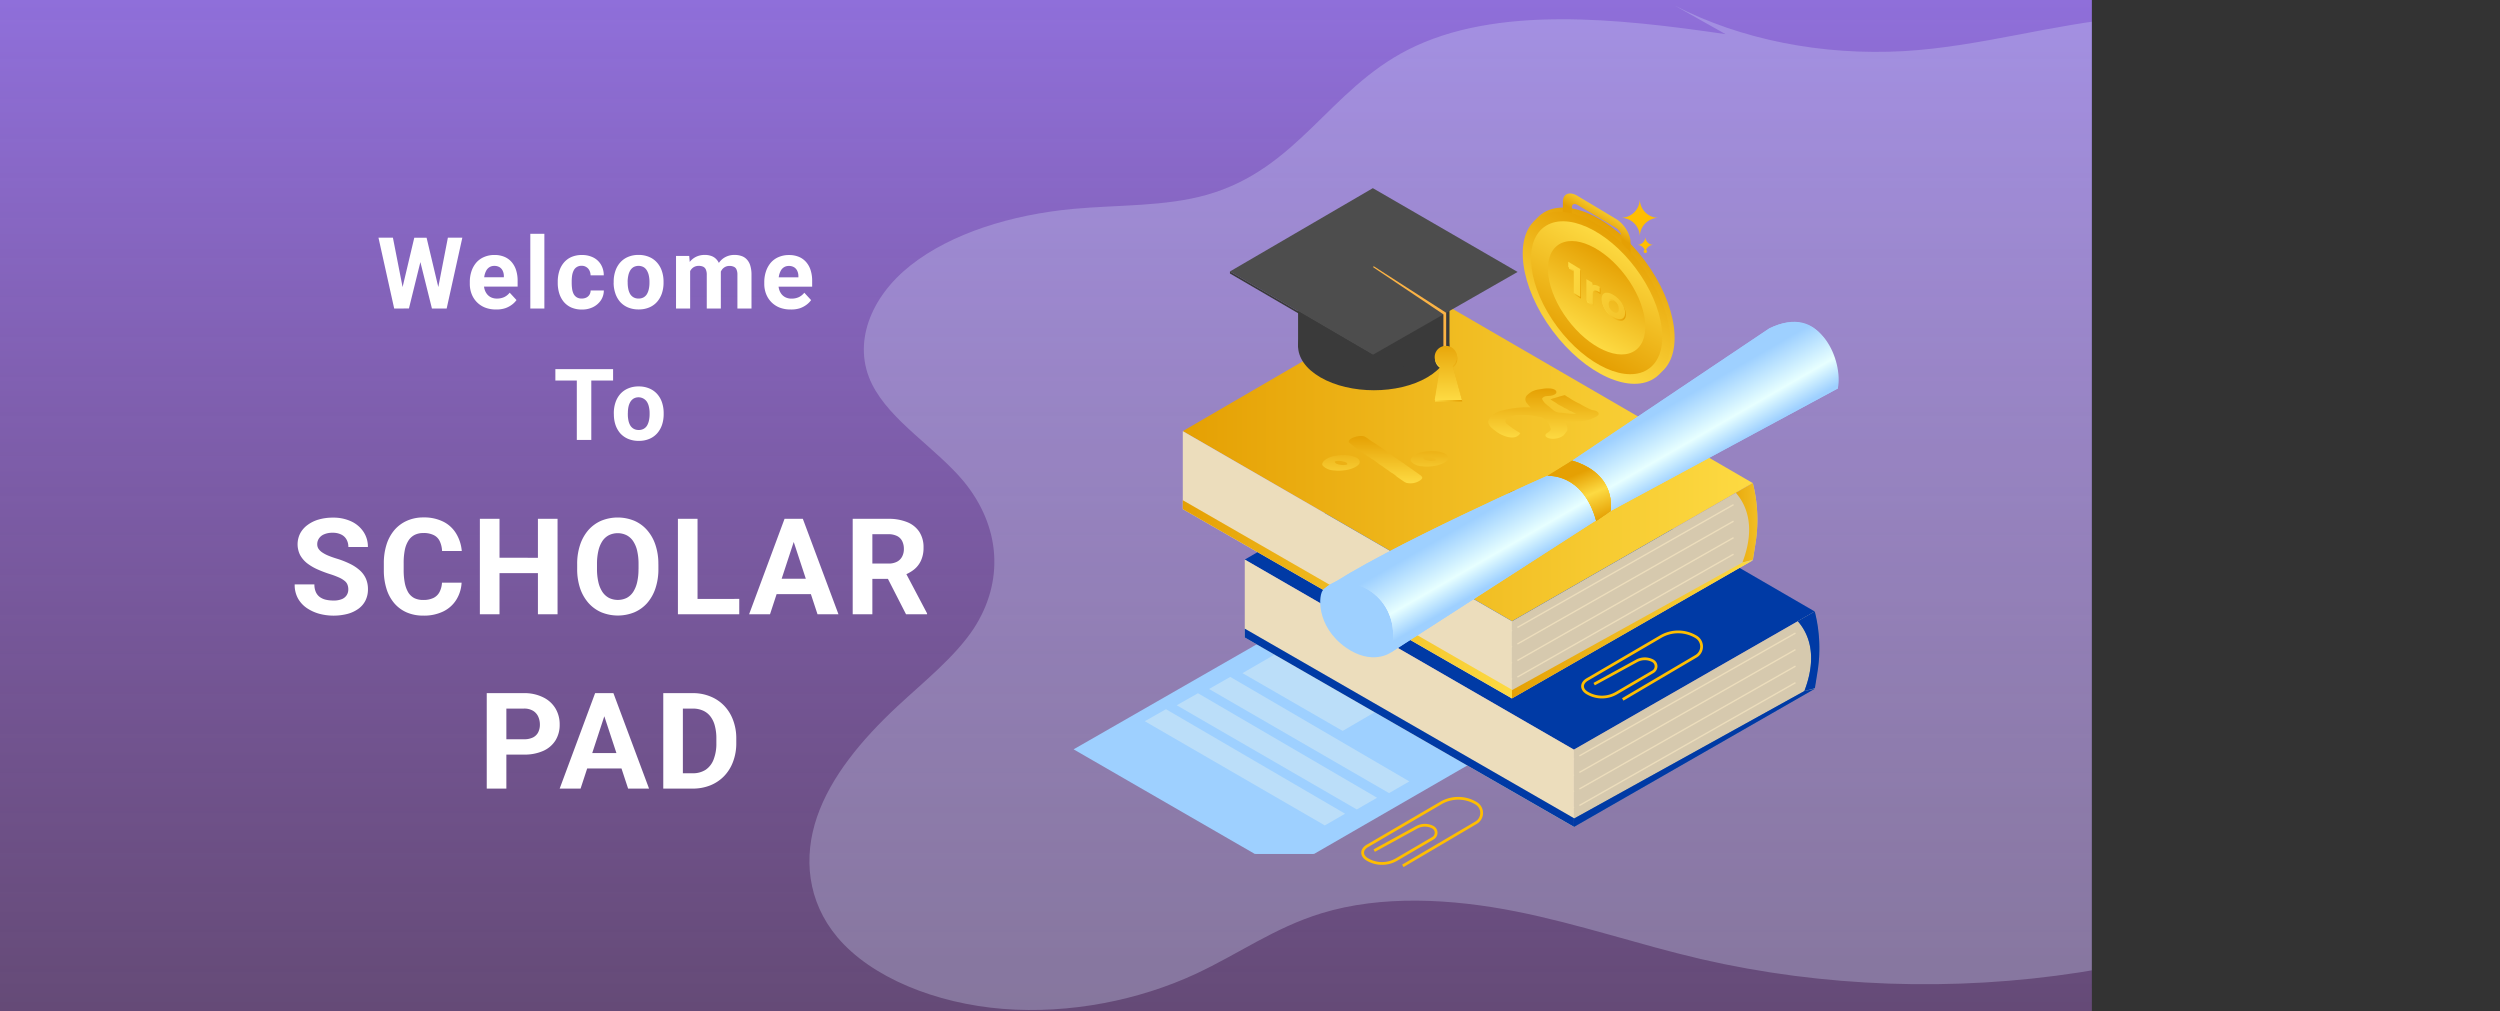 <svg id="Layer_1" data-name="Layer 1" xmlns="http://www.w3.org/2000/svg" xmlns:xlink="http://www.w3.org/1999/xlink" viewBox="0 0 1807 731"><rect x="0" y="0" width="1807" height="731" fill="#333333" stroke="none"/><defs><style>.cls-1,.cls-12,.cls-33,.cls-34{fill:none;}.cls-2{clip-path:url(#clip-path);}.cls-3{fill:url(#linear-gradient);}.cls-4{opacity:0.3;}.cls-5{fill:#d4def7;}.cls-6{fill:#9ed0ff;}.cls-7{fill:#bbdef9;}.cls-8{fill:#003aa5;}.cls-9{fill:#d6c9ae;}.cls-10{fill:#ecddbc;}.cls-11{opacity:0.6;}.cls-12{stroke:#ecddbc;}.cls-12,.cls-33,.cls-34{stroke-miterlimit:10;}.cls-13{fill:url(#linear-gradient-2);}.cls-14{fill:url(#linear-gradient-3);}.cls-15{fill:url(#linear-gradient-4);}.cls-16{fill:url(#linear-gradient-5);}.cls-17{fill:url(#linear-gradient-6);}.cls-18{fill:url(#linear-gradient-7);}.cls-19{fill:url(#linear-gradient-8);}.cls-20{fill:#ffbe00;}.cls-21,.cls-22{fill:url(#linear-gradient-9);}.cls-22{opacity:0.5;isolation:isolate;}.cls-23{fill:url(#linear-gradient-11);}.cls-24{fill:url(#linear-gradient-12);}.cls-25{fill:url(#linear-gradient-13);}.cls-26{fill:url(#linear-gradient-14);}.cls-27{fill:url(#linear-gradient-15);}.cls-28{fill:url(#linear-gradient-16);}.cls-29{fill:url(#linear-gradient-17);}.cls-30{fill:url(#linear-gradient-18);}.cls-31{fill:url(#linear-gradient-19);}.cls-32{fill:url(#linear-gradient-20);}.cls-33{stroke:#ffbe00;stroke-width:2px;}.cls-34{stroke:url(#linear-gradient-21);}.cls-35{fill:url(#linear-gradient-23);}.cls-36{fill:#3a3a3a;}.cls-37{fill:#4d4d4d;}.cls-38{fill:#fbb345;}.cls-39{fill:url(#linear-gradient-24);}.cls-40{fill:url(#linear-gradient-25);}.cls-41{fill:url(#linear-gradient-26);}.cls-42{fill:url(#linear-gradient-28);}.cls-43{fill:url(#linear-gradient-29);}.cls-44{fill:#fff;}</style><clipPath id="clip-path"><rect class="cls-1" width="1512" height="731"/></clipPath><linearGradient id="linear-gradient" x1="756" y1="732" x2="756" y2="1" gradientTransform="matrix(1, 0, 0, -1, 0, 732)" gradientUnits="userSpaceOnUse"><stop offset="0" stop-color="#8f6fda"/><stop offset="1" stop-color="#9762bb" stop-opacity="0.5"/></linearGradient><linearGradient id="linear-gradient-2" x1="854.92" y1="402.11" x2="1266.93" y2="402.11" gradientTransform="matrix(1, 0, 0, -1, 0, 732)" gradientUnits="userSpaceOnUse"><stop offset="0" stop-color="#e5a003"/><stop offset="1" stop-color="#fdda42"/></linearGradient><linearGradient id="linear-gradient-3" x1="854.92" y1="298.81" x2="1092.86" y2="298.81" xlink:href="#linear-gradient-2"/><linearGradient id="linear-gradient-4" x1="1246.26" y1="354.09" x2="1291.93" y2="354.09" xlink:href="#linear-gradient-2"/><linearGradient id="linear-gradient-5" x1="1092.86" y1="277.08" x2="1266.93" y2="277.08" xlink:href="#linear-gradient-2"/><linearGradient id="linear-gradient-6" x1="1112.96" y1="350.64" x2="1112.96" y2="378.08" gradientTransform="matrix(1, 0, 0, -1, 0, 732)" gradientUnits="userSpaceOnUse"><stop offset="0" stop-color="#fdda42"/><stop offset="1" stop-color="#e5a003"/></linearGradient><linearGradient id="linear-gradient-7" x1="1115.58" y1="414.59" x2="1115.58" y2="451.25" xlink:href="#linear-gradient-6"/><linearGradient id="linear-gradient-8" x1="1001.22" y1="382.66" x2="1001.22" y2="416.87" xlink:href="#linear-gradient-6"/><linearGradient id="linear-gradient-9" x1="1134" y1="480.99" x2="1180.96" y2="560.15" xlink:href="#linear-gradient-6"/><linearGradient id="linear-gradient-11" x1="1163.98" y1="583.04" x2="1155.69" y2="569.24" xlink:href="#linear-gradient-6"/><linearGradient id="linear-gradient-12" x1="1131.04" y1="478.01" x2="1178.01" y2="557.17" xlink:href="#linear-gradient-6"/><linearGradient id="linear-gradient-13" x1="1133.67" y1="482.44" x2="1175.39" y2="552.76" xlink:href="#linear-gradient-2"/><linearGradient id="linear-gradient-14" x1="1139.05" y1="491.52" x2="1169.99" y2="543.67" xlink:href="#linear-gradient-6"/><linearGradient id="linear-gradient-15" x1="1134.04" y1="528.9" x2="1142.72" y2="528.9" xlink:href="#linear-gradient-6"/><linearGradient id="linear-gradient-16" x1="1147.18" y1="519.92" x2="1156.8" y2="519.92" xlink:href="#linear-gradient-6"/><linearGradient id="linear-gradient-17" x1="1158.16" y1="509.65" x2="1175.16" y2="509.65" xlink:href="#linear-gradient-6"/><linearGradient id="linear-gradient-18" x1="1127.65" y1="535.31" x2="1259.7" y2="467.81" xlink:href="#linear-gradient-6"/><linearGradient id="linear-gradient-19" x1="1126.31" y1="532.69" x2="1258.35" y2="465.19" xlink:href="#linear-gradient-6"/><linearGradient id="linear-gradient-20" x1="1125.73" y1="531.51" x2="1257.76" y2="464.01" xlink:href="#linear-gradient-6"/><linearGradient id="linear-gradient-21" x1="1045.82" y1="487.74" x2="1046.82" y2="487.74" xlink:href="#linear-gradient-6"/><linearGradient id="linear-gradient-23" x1="1136.6" y1="398.15" x2="1160.42" y2="356.92" gradientTransform="matrix(1, 0, 0, -1, 0, 732)" gradientUnits="userSpaceOnUse"><stop offset="0" stop-color="#9ed0ff"/><stop offset="0.62" stop-color="#fff"/><stop offset="1" stop-color="#9ed0ff"/></linearGradient><linearGradient id="linear-gradient-24" x1="1136.89" y1="398.31" x2="1160.69" y2="357.07" gradientTransform="matrix(1, 0, 0, -1, 0, 732)" gradientUnits="userSpaceOnUse"><stop offset="0" stop-color="#9ed0ff"/><stop offset="0.62" stop-color="#e7ffff"/><stop offset="1" stop-color="#9ed0ff"/></linearGradient><linearGradient id="linear-gradient-25" x1="1147.54" y1="353.82" x2="1139.01" y2="389.21" xlink:href="#linear-gradient-2"/><linearGradient id="linear-gradient-26" x1="1152.38" y1="354.72" x2="1138" y2="388.58" gradientTransform="matrix(1, 0, 0, -1, 0, 732)" gradientUnits="userSpaceOnUse"><stop offset="0" stop-color="#e5a003"/><stop offset="0.53" stop-color="#fdda42"/><stop offset="1" stop-color="#e5a003"/></linearGradient><linearGradient id="linear-gradient-28" x1="1037.24" y1="461.3" x2="1056.93" y2="461.3" xlink:href="#linear-gradient-6"/><linearGradient id="linear-gradient-29" x1="1046.84" y1="443.27" x2="1046.84" y2="487.38" xlink:href="#linear-gradient-6"/></defs><g class="cls-2"><rect class="cls-3" width="1512" height="731"/><g class="cls-4"><path class="cls-5" d="M1706.47,35.16c-51.29-19.7-110.45-27.6-168.78-22.53-54.63,4.88-106.31,21-161.16,24.3C1317.15,40.35,1258,28.63,1210.46,4l36.82,20.69c-77.46-11.3-165.88-21.16-229.51,11.22-57.17,29-79.71,86.28-145.46,104.91C842.08,149.38,808,148,775.59,151c-44.39,4.15-87.87,17.55-117.28,40.7s-42.47,57-28,86c13.18,26.6,46.27,46.11,66.5,70.54,13.11,16.12,20.55,34.11,21.75,52.55s-3.88,36.81-14.83,53.66c-13.71,20.6-35.63,37.93-55.23,56.18-25.79,24.1-47.9,50.64-57.93,79.78s-7.12,61.06,14.66,87c24.44,29.11,71.25,48,119.83,51.82s98.54-6.43,139.11-25.27c30.76-14.27,57-33.45,91-43.85,43.6-13.38,94.43-10.47,140.32-1.37s88.88,24,134.15,34.51c88.08,20.33,182.63,23.65,273.28,9.61,80.62-12.59,163.89-44.84,186.38-99.31,18.27-44.17-8-91.17-40.9-131.07-29-35.18-64.82-71.63-59.83-111.92,5.47-44.17,58-77.75,107.38-106.42s102.61-61.38,110.23-105.4C1814.23,102.17,1766,58.21,1706.47,35.16Z"/></g><path class="cls-6" d="M949.59,442.07,776,541.62l130.88,75.56h43l142.51-82.27Z"/><path class="cls-6" d="M906.88,617.18l21.68-12.29,21.3,12.29Z"/><path class="cls-7" d="M957.58,596.61l14.66-8.46L842.76,512.61l-15.32,8.68Z"/><path class="cls-7" d="M980.68,585.07l14.66-8.46L865.88,501.07l-15.33,8.71Z"/><path class="cls-7" d="M1004,573.26l14.66-8.46L889.23,489.26,873.9,498Z"/><path class="cls-7" d="M970.46,528.31l30.76-17.94-71.73-42-31.43,18.17Z"/><path class="cls-8" d="M1073.2,303.64,899.72,404.46l237.94,137.39L1311.73,442Z"/><path class="cls-9" d="M1311.73,442a108,108,0,0,1,1.9,43.62l-1.9,12.18-174.07,99.82V541.78Z"/><path class="cls-10" d="M899.72,404.46v56.33l237.94,136.9V541.85Z"/><path class="cls-8" d="M899.72,454.38l237.94,137v6.26L899.72,460.79Z"/><path class="cls-8" d="M1311.73,442l-12.27,7c7.19,8.18,14.87,24,4.74,50.45l7.59-2,1.89-11.82A107.84,107.84,0,0,0,1311.73,442Z"/><path class="cls-8" d="M1311.73,497.85l-174.07,99.84v-6L1304.2,499.5Z"/><g class="cls-11"><path class="cls-8" d="M1311.73,497.85l-174.07,99.84v-6L1304.2,499.5Z"/></g><g class="cls-11"><path class="cls-8" d="M1311.73,442l-12.27,7c7.19,8.18,14.87,24,4.74,50.45l7.59-2,1.89-11.82A107.84,107.84,0,0,0,1311.73,442Z"/></g><path class="cls-12" d="M904.17,414.1l233.49,134.81"/><path class="cls-12" d="M904.17,425.76l233.49,134.81"/><path class="cls-12" d="M904.17,437.43l233.49,134.8"/><path class="cls-12" d="M904.17,449.11l233.49,134.81"/><path class="cls-12" d="M1141.57,546.36l156.2-88.77"/><path class="cls-12" d="M1141.57,558.31l156.2-88.78"/><path class="cls-12" d="M1141.57,570.26l156.2-88.78"/><path class="cls-12" d="M1141.57,582.21l156.2-88.78"/><path class="cls-13" d="M1028.4,210.78,854.92,311.62,1092.86,449l174.07-99.81Z"/><path class="cls-9" d="M1266.93,349.18a108.17,108.17,0,0,1,1.9,43.62l-1.9,12.15-174.07,99.82V449Z"/><path class="cls-10" d="M854.92,311.62V368l237.94,136.88V449Z"/><path class="cls-14" d="M854.92,361.54l237.94,137v6.26L854.92,368Z"/><path class="cls-15" d="M1266.93,349.18l-12.27,7c7.17,8.18,14.87,24,4.74,50.43l7.59-2,1.9-11.79A108.1,108.1,0,0,0,1266.93,349.18Z"/><path class="cls-16" d="M1266.93,405l-174.07,99.82v-6l166.54-92.2Z"/><path class="cls-12" d="M859.37,321.24l233.49,134.81"/><path class="cls-12" d="M859.37,332.92l233.49,134.81"/><path class="cls-12" d="M859.37,344.59,1092.86,479.4"/><path class="cls-12" d="M859.37,356.25l233.49,134.81"/><path class="cls-12" d="M1096.77,453.53,1253,364.75"/><path class="cls-12" d="M1096.77,465.48,1253,376.7"/><path class="cls-12" d="M1096.77,477.42,1253,388.64"/><path class="cls-12" d="M1096.77,489.37,1253,400.59"/><path class="cls-17" d="M1108.76,377.93a14.81,14.81,0,0,1-6.28,2.73c-3.41.74-6.68.36-8.38-1.1s-1.43-3.79,1.1-5.27a14.25,14.25,0,0,0,2.67-2.17c1.42-1,2.69-2,4.21-3.24a50.06,50.06,0,0,0-8.23-5.08,26.29,26.29,0,0,1-4.21-2.64c-1.9-1.78-.49-4.47,2.1-5.69a14.24,14.24,0,0,1,5.32-1.41,14,14,0,0,1,5.44.75c2,1,3.7,2.22,5.69,3.24,1.27.67,2.79,1.27,4.19,1.9a60.36,60.36,0,0,0,5.46-3.79,12.65,12.65,0,0,1,9-2.15c3.53.32,5.58,2,5,4a9.51,9.51,0,0,1-4,4.61,42.92,42.92,0,0,0-4.55,3.53c1.29.8,2.35,1.78,3.62,2.45a74.57,74.57,0,0,0,6.83,3.79,6.24,6.24,0,0,1,2.71,2.16c1.9,2,0,3.79-2.73,5.41a12.6,12.6,0,0,1-8.91.83c-1.9-.89-4-1.78-5.69-2.71-2-1-4-2.18-6.19-3.4a36.32,36.32,0,0,0-4.11,3.21Z"/><path class="cls-18" d="M1083.85,313.46a33.25,33.25,0,0,1-6.44-4.95,7.71,7.71,0,0,1-1.81-3.39,2.1,2.1,0,0,1,.27-1.23,9.23,9.23,0,0,1,3.39-4.19,17.53,17.53,0,0,1,6.7-3,68.63,68.63,0,0,1,8.38-1.67,75.25,75.25,0,0,1,9.49-.63,14.16,14.16,0,0,1,2.5.16c-1-1.05-1.71-1.9-2.58-3a4.21,4.21,0,0,1-.92-1.4,4.25,4.25,0,0,1-.28-1.65,4.12,4.12,0,0,1,1.41-3,17.15,17.15,0,0,1,3.39-2.54,16.2,16.2,0,0,1,4.29-1.39l3.79-.61a21,21,0,0,1,5-.17c2.87.21,4.59,1.33,4.55,2.7s-2.31,2.44-4.89,2.63c-.62,0-1.23.12-1.76.17a4.9,4.9,0,0,0-2.9.89c-.74.56-.93,1.07-.59,1.62a12.47,12.47,0,0,0,2,2.75c1.76,1.57,3.68,3.05,5.52,4.59.24.22.6.47.85.7a8.86,8.86,0,0,0,4.82,1.46,23,23,0,0,1,2.73.28,71,71,0,0,0,7.72.59,6.49,6.49,0,0,1,.77-.11c-1.89-.67-2.67-1.58-4.57-2.11a2.83,2.83,0,0,1-1-.53,9.41,9.41,0,0,0-3-1.55c-1.36-1.16-3.68-1.9-5.12-3-1-.82-2.39-1.55-3.66-2.39-.42-.21-.8-.55-1.25-.83,1.59-.74,3.58-1.05,5.21-1.62s3.34-1,5.18-1.46c1,.7,2.07,1.39,3.19,2a49.42,49.42,0,0,0,7,4,4.56,4.56,0,0,1,.86.42,67.39,67.39,0,0,0,7.49,3.91,7.36,7.36,0,0,0,2.39.68c3,.44,4.87,2.51,2.46,4.12a25.3,25.3,0,0,1-13.27,3.79c-1.06.11-2,.15-3.13.17a25.26,25.26,0,0,1-6.32-.41h-.42c-.36.32-.15.68,0,.94a8.91,8.91,0,0,1,1.64,4.95,2.39,2.39,0,0,1-.11,1,2.29,2.29,0,0,1-.56.87c-.65.9-1.35,1.77-2.08,2.6a10.13,10.13,0,0,1-5,2.24c-3.3.75-7.09,0-8-1.6-.34-.83,0-1.65,1.18-2.37a7.73,7.73,0,0,0,2.16-1.78,1.5,1.5,0,0,0,.31-.55,1.49,1.49,0,0,0,0-.63,13.1,13.1,0,0,0-1.74-4.11c-.17-.55-1-1-1.48-1.56a21.16,21.16,0,0,0-1.61-1.67,2.68,2.68,0,0,0-1.9-.95c-1.27-.26-2.52-.51-3.79-.72a11.85,11.85,0,0,1-1.45-.24,45.29,45.29,0,0,0-10.65-.72,17.66,17.66,0,0,0-8.86,2.18,2.22,2.22,0,0,0-.59.47,2.68,2.68,0,0,0-.54,1,2.63,2.63,0,0,0-.07,1.15,2.8,2.8,0,0,0,.41,1.07,2.72,2.72,0,0,0,.83.79c1.3,1,2.52,1.9,3.9,2.92,1,.74,2.18,1.41,3.3,2.15.69.43,1.46.89,2.26,1.36C1095.37,319.23,1085.77,314.66,1083.85,313.46Z"/><path class="cls-19" d="M1016.3,348.93l-1.41-.74c-1.59-1.12-3.28-2.24-4.91-3.41a1.41,1.41,0,0,1-.49-.38,17.49,17.49,0,0,0-3.79-2.77,17.07,17.07,0,0,1-1.77-1.25,12.13,12.13,0,0,0-1.89-1.29c-.78-.55-1.58-1.1-2.26-1.65a24.22,24.22,0,0,0-2.31-1.52c-1.33-1-2.56-2-4-3a3.16,3.16,0,0,0-1.23-.8,7.35,7.35,0,0,1-1.9-1.32c-.53-.48-1.44-.84-2.08-1.31-2.32-1.9-5.51-3.53-7.91-5.46l-3.13-2.54a14.43,14.43,0,0,1-1.9-1.48c-.72-.61-.49-1.41.3-2.26,2.41-2.16,8.67-3.45,11.12-2a29.84,29.84,0,0,1,3.55,2.45l1,.7c1.33.81,2.68,1.63,3.93,2.5,1.55,1.05,3.11,2.07,4.59,3.17a2.86,2.86,0,0,1,.93.64,21.33,21.33,0,0,0,3.6,2.66c1.63,1,3,2.07,4.44,3.09,1.9,1.4,4.08,2.79,6.11,4.14a13,13,0,0,0,1.19.92c1.73,1.2,3.34,2.38,5.08,3.57l5.69,4a14.67,14.67,0,0,1,1,1.1c.38.78,0,1.35-1,2.26a12.42,12.42,0,0,1-10.49,2Zm5.21-14a7.35,7.35,0,0,1-1.68-1.52c-.5-1,0-2.16,1.11-3.31a15.58,15.58,0,0,1,7.82-3.48,30.55,30.55,0,0,1,8.1-.49,20.16,20.16,0,0,1,5.5.91c2.61.87,4.38,2.15,4.36,3.95,0,1.42-1.44,2.88-4.38,4.17a20.77,20.77,0,0,1-6.73,1.78,26.28,26.28,0,0,1-7.25.12,12.64,12.64,0,0,1-6.85-2.05Zm10.4-2.07a11.9,11.9,0,0,0,5.69,0c.62-1.4-1.44-1.89-3.09-2.27a11,11,0,0,0-5.81,0c0,1.06,1.18,1.93,3.21,2.27Zm-74.31,5a6.94,6.94,0,0,1-1.69-1.51c-.49-1,0-2.17,1.12-3.32a15.49,15.49,0,0,1,7.81-3.47,31,31,0,0,1,8.1-.5,20.49,20.49,0,0,1,5.5.91c2.6.9,4.38,2.15,4.36,4,0,1.4-1.44,2.86-4.38,4.17a21,21,0,0,1-6.73,1.78,27.43,27.43,0,0,1-7.24.12,12.55,12.55,0,0,1-6.85-2.15ZM968,335.79a11.9,11.9,0,0,0,5.69,0c.63-1.43-1.44-1.9-3.09-2.28a10.78,10.78,0,0,0-5.8,0c0,1.08,1.17,1.94,3.2,2.28Z"/><path class="cls-20" d="M1185.25,143.76a13.67,13.67,0,0,1-13.68,13.67,13.69,13.69,0,0,1,13.68,13.67,13.62,13.62,0,0,1,8.45-12.64,13.82,13.82,0,0,1,5.24-1,13.45,13.45,0,0,1-5.24-1,13.61,13.61,0,0,1-8.45-12.64Z"/><path class="cls-20" d="M1189.25,171.14a5.87,5.87,0,0,1-5.88,5.88,6,6,0,0,1,2.25.45,6.13,6.13,0,0,1,1.91,1.27,6,6,0,0,1,1.27,1.91,1.17,1.17,0,1,0,.9,0,5.73,5.73,0,0,1,1.28-1.91,5.82,5.82,0,0,1,4.17-1.72,5.83,5.83,0,0,1-2.26-.44,6,6,0,0,1-1.91-1.27,5.88,5.88,0,0,1-1.73-4.17Z"/><path class="cls-21" d="M1199.82,269.72c17.63-13.14,12.74-49.52-10.92-81.26s-57.12-46.81-74.75-33.67-12.74,49.52,10.92,81.26S1182.19,282.86,1199.82,269.72Z"/><path class="cls-22" d="M1199.82,269.72c17.63-13.14,12.74-49.52-10.92-81.26s-57.12-46.81-74.75-33.67-12.74,49.52,10.92,81.26S1182.19,282.86,1199.82,269.72Z"/><path class="cls-23" d="M1178.57,187.3l-6.52-3.89V171.22a8.6,8.6,0,0,0-4-6.45l-27.86-16.65c-2.22-1.33-4-.59-4,1.63v9.48l-6.53-3.9v-9.49c0-5.82,4.74-7.74,10.57-4.26L1168,158.23c5.83,3.47,10.57,11,10.57,16.88Z"/><path class="cls-24" d="M1196.88,272.67c17.63-13.13,12.74-49.52-10.92-81.25s-57.12-46.82-74.75-33.68-12.74,49.52,10.92,81.26S1179.25,285.81,1196.88,272.67Z"/><path class="cls-25" d="M1192.1,266.26c15.66-11.68,11.32-44-9.69-72.19s-50.75-41.58-66.41-29.91-11.33,44,9.69,72.19S1176.43,277.93,1192.1,266.26Z"/><path class="cls-26" d="M1182.27,253.07c11.61-8.65,8.39-32.62-7.19-53.54s-37.64-30.84-49.26-22.18-8.39,32.62,7.2,53.53S1170.65,261.73,1182.27,253.07Z"/><path class="cls-27" d="M1142.72,195.67v20.14l-4.64-2.79V196.6l-4-2.41v-3.8Z"/><path class="cls-28" d="M1156.8,208.49v4.13l-1-.64c-2.48-1.48-4.11-1.1-4.11,1.89v7.31l-4.5-2.68V203l4.34,2.56v2C1152.57,206.74,1154.41,207.07,1156.8,208.49Z"/><path class="cls-29" d="M1158.16,217.27c0-4.65,3.61-5.82,8.52-2.88s8.48,8.36,8.48,13-3.55,5.84-8.48,2.9S1158.16,221.93,1158.16,217.27Zm12.46,7.43a8.11,8.11,0,0,0-3.94-6.63c-2.24-1.33-4-.76-4,1.89a8.16,8.16,0,0,0,4,6.68C1168.92,228,1170.62,227.38,1170.62,224.7Z"/><path class="cls-30" d="M1142.19,194.45V214.6l-4.66-2.83V195.42l-4-2.41v-3.79Z"/><path class="cls-31" d="M1156.25,207.27v4.16l-1-.67c-2.48-1.48-4.11-1.1-4.11,1.9v7.26l-4.5-2.67V201.77l4.29,2.56v2C1152,205.53,1153.86,205.85,1156.25,207.27Z"/><path class="cls-32" d="M1157.61,216.07c0-4.66,3.61-5.82,8.52-2.9s8.5,8.38,8.5,13-3.57,5.84-8.5,2.92S1157.61,220.72,1157.61,216.07Zm12.46,7.42a8,8,0,0,0-3.94-6.62c-2.24-1.35-4-.76-4,1.9a8,8,0,0,0,1.14,3.82,8.07,8.07,0,0,0,2.82,2.81c2.26,1.37,3.94.76,3.94-1.91Z"/><path class="cls-33" d="M993.29,614.83,1024,598a12.29,12.29,0,0,1,11.62-.1h0a4.54,4.54,0,0,1,2.42,3.93,4.54,4.54,0,0,1-2.25,4l-26.3,15.4a20.88,20.88,0,0,1-21.13,0h0c-4.59-2.71-4.57-7.15,0-9.82l53.11-31a24.93,24.93,0,0,1,25.49.21h0a8.15,8.15,0,0,1,0,14l-53,31.22"/><path class="cls-33" d="M1152.25,494.49l30.72-16.8a12.23,12.23,0,0,1,11.61-.09h0a4.56,4.56,0,0,1,2.42,3.92,4.7,4.7,0,0,1-.58,2.32,4.62,4.62,0,0,1-1.67,1.7l-26.31,15.4a20.82,20.82,0,0,1-21.13,0h0c-4.59-2.71-4.57-7.15,0-9.82l53.11-31a25,25,0,0,1,25.49.22h0a8.13,8.13,0,0,1,4,7,8.13,8.13,0,0,1-4,7l-53,31.22"/><path class="cls-34" d="M1046.32,211.41v65.7"/><path class="cls-34" d="M1046.32,211.41v65.7"/><path class="cls-6" d="M1013.51,455.69,1005,471.81s-13.28,9.48-32.25-3.79c-21.94-15.59-19.83-38.79-16.25-41.73S988.85,405,1013.51,455.69Z"/><path class="cls-6" d="M956.46,426.29s-6.31,21,27.82,27.35l22.44-16.12S979.22,405,956.46,426.29Z"/><path class="cls-6" d="M956.46,426.29A39.17,39.17,0,0,0,987,453.64l19.76-16.12S979.22,405,956.46,426.29Z"/><path class="cls-35" d="M956.46,426.29c22.76-15.65,59.42,8.69,48.52,45.52l159.08-102.42,164.36-88.64v-.23c0-22.17-11.85-61.53-49.5-43.19L1123.4,341.65S999.8,396.1,956.46,426.29Z"/><path class="cls-36" d="M1031.4,227.69c-21.4-12.45-56-12.45-77.27,0s-21.16,32.62.25,45.05,56,12.45,77.27,0S1052.81,240.12,1031.4,227.69Z"/><path class="cls-36" d="M1047.68,250.94a98,98,0,0,1-109.43,0V185h109.43Z"/><path class="cls-37" d="M992.29,256.43l104.64-59.87L992.29,136,889,196.21Z"/><path class="cls-36" d="M992.29,256.43v1.46L889,197.68v-1.47Z"/><path class="cls-38" d="M992.29,193l51,34.19V251.6h2V226.08L993,192.47Z"/><path class="cls-39" d="M956.46,426.29c22.76-15.65,59.42,8.69,48.52,45.52l159.08-102.42,164.36-88.64v-.23c3.91-18.59-11.85-61.53-49.5-43.19L1123.4,341.65S999.8,396.1,956.46,426.29Z"/><path class="cls-40" d="M1118.43,344s25.72-2.53,35.31,32.51l10.32-7.06s5.52-26.55-27.71-36.55Z"/><path class="cls-41" d="M1118.43,344s25.72-2.53,35.31,32.51l10.32-7.06s5.52-26.55-27.71-36.55Z"/><path class="cls-41" d="M1118.43,344s25.72-2.53,35.31,32.51l10.32-7.06s5.52-26.55-27.71-36.55Z"/><path class="cls-42" d="M1056.93,290.25l-6.68-24.66a8.08,8.08,0,1,0-9.06.55l-4,24.15Z"/><path class="cls-43" d="M1056.69,289.13,1050,264.48a8.09,8.09,0,0,0,2.62-9.24,8,8,0,0,0-3.16-3.94,8.07,8.07,0,0,0-12.25,4.88A8.06,8.06,0,0,0,1041,265L1037,289.17Z"/><path class="cls-44" d="M289.24,214.88l10.2-43.07h5.69l1.3,7.17-10.86,44h-6.12ZM284,171.81l8.44,43.07-.7,8.12h-6.82l-11.36-51.19Zm31.4,42.89,8.33-42.89h10.44L322.85,223H316Zm-7.07-42.89,10.27,43.24-.28,7.95H312.2L301.26,179l1.41-7.14Zm50.2,51.89a21.45,21.45,0,0,1-7.95-1.4,17.08,17.08,0,0,1-9.7-9.85,19.92,19.92,0,0,1-1.3-7.17v-1.4a24.28,24.28,0,0,1,1.23-7.92,18.51,18.51,0,0,1,3.52-6.22,15.39,15.39,0,0,1,5.62-4,18.47,18.47,0,0,1,7.45-1.44,18.17,18.17,0,0,1,7.18,1.33,14.14,14.14,0,0,1,5.24,3.8,16.56,16.56,0,0,1,3.23,5.91,24.72,24.72,0,0,1,1.09,7.59v4.22H343.9v-6.75h20.29v-.77a8.91,8.91,0,0,0-.77-3.77,6.11,6.11,0,0,0-2.25-2.67,7,7,0,0,0-3.87-1,6.42,6.42,0,0,0-3.44.88,6.65,6.65,0,0,0-2.36,2.46,13.33,13.33,0,0,0-1.34,3.72,23.92,23.92,0,0,0-.42,4.65v1.4a13.58,13.58,0,0,0,.63,4.22,10.34,10.34,0,0,0,1.87,3.34,8.5,8.5,0,0,0,2.95,2.18,9.7,9.7,0,0,0,4,.77,12.38,12.38,0,0,0,5.1-1,11,11,0,0,0,4.11-3.27l4.93,5.34a15.21,15.21,0,0,1-3.27,3.31,17.61,17.61,0,0,1-4.92,2.6A20.28,20.28,0,0,1,358.53,223.7ZM393.47,169v54H383.31V169Zm27,46.79a7.42,7.42,0,0,0,3.31-.7,5.56,5.56,0,0,0,2.25-2,5.94,5.94,0,0,0,.88-3.13h9.53a12.73,12.73,0,0,1-2.15,7.14,14.75,14.75,0,0,1-5.66,4.89,17.67,17.67,0,0,1-7.94,1.75,18.88,18.88,0,0,1-7.74-1.47,15.28,15.28,0,0,1-5.45-4.08,18,18,0,0,1-3.27-6.12,25.46,25.46,0,0,1-1.09-7.52v-1a25.33,25.33,0,0,1,1.09-7.53,17.52,17.52,0,0,1,3.27-6.11,15,15,0,0,1,5.45-4.12,18.58,18.58,0,0,1,7.67-1.47,17.77,17.77,0,0,1,8.19,1.79,13.42,13.42,0,0,1,5.55,5.13A14.94,14.94,0,0,1,436.4,199h-9.53a7.82,7.82,0,0,0-.81-3.44,5.83,5.83,0,0,0-2.18-2.46,6,6,0,0,0-3.48-1,6.29,6.29,0,0,0-3.62,1,6,6,0,0,0-2.18,2.53,12.39,12.39,0,0,0-1.09,3.62,29.9,29.9,0,0,0-.28,4.22v1a30.75,30.75,0,0,0,.28,4.25,12.08,12.08,0,0,0,1.05,3.62,6.34,6.34,0,0,0,2.22,2.5A6.58,6.58,0,0,0,420.43,215.79Zm23.1-11.42v-.74a23.68,23.68,0,0,1,1.2-7.7,17.52,17.52,0,0,1,3.48-6.15,15.58,15.58,0,0,1,5.62-4.05,18.86,18.86,0,0,1,7.66-1.47,19.09,19.09,0,0,1,7.7,1.47,15.56,15.56,0,0,1,5.66,4.05,17.45,17.45,0,0,1,3.52,6.15,23.68,23.68,0,0,1,1.2,7.7v.74a24,24,0,0,1-1.2,7.7,18,18,0,0,1-3.52,6.15,15.55,15.55,0,0,1-5.62,4,19.2,19.2,0,0,1-7.66,1.44,19.44,19.44,0,0,1-7.7-1.44,15.88,15.88,0,0,1-5.66-4,18.07,18.07,0,0,1-3.48-6.15A24,24,0,0,1,443.53,204.37Zm10.12-.74v.74a22.43,22.43,0,0,0,.43,4.46,12.11,12.11,0,0,0,1.33,3.66,7,7,0,0,0,2.46,2.42,7.21,7.21,0,0,0,3.7.88,7.06,7.06,0,0,0,3.62-.88,6.68,6.68,0,0,0,2.42-2.42,12.12,12.12,0,0,0,1.34-3.66,21,21,0,0,0,.45-4.46v-.74a20.19,20.19,0,0,0-.45-4.36,11.64,11.64,0,0,0-1.37-3.66,6.87,6.87,0,0,0-2.43-2.53,7.8,7.8,0,0,0-7.31,0,7.29,7.29,0,0,0-2.43,2.53,12.11,12.11,0,0,0-1.33,3.66A21.56,21.56,0,0,0,453.65,203.63Zm45.14-10.79V223H488.63V185h9.53Zm-1.4,9.81h-2.82a26.85,26.85,0,0,1,.95-7.32,17.92,17.92,0,0,1,2.85-5.83,13,13,0,0,1,4.68-3.87,14.25,14.25,0,0,1,6.43-1.37,13.48,13.48,0,0,1,4.64.77,8.87,8.87,0,0,1,3.62,2.36,10.42,10.42,0,0,1,2.39,4.15,19.05,19.05,0,0,1,.85,6.08V223H510.85V198.74a9.19,9.19,0,0,0-.7-4,4,4,0,0,0-2-2,7.38,7.38,0,0,0-3.05-.57,7,7,0,0,0-3.45.81,6.85,6.85,0,0,0-2.39,2.25,10.25,10.25,0,0,0-1.41,3.31A17.59,17.59,0,0,0,497.39,202.65ZM520,201.48l-3.62.46a25.07,25.07,0,0,1,.91-6.92,17.44,17.44,0,0,1,2.78-5.63,12.8,12.8,0,0,1,4.6-3.76,13.91,13.91,0,0,1,6.33-1.37,14.63,14.63,0,0,1,5,.81,9,9,0,0,1,3.83,2.49,11,11,0,0,1,2.47,4.43,22.44,22.44,0,0,1,.88,6.72V223H533V198.71a9,9,0,0,0-.7-4,3.64,3.64,0,0,0-2-1.93,7.3,7.3,0,0,0-3-.57,6.66,6.66,0,0,0-3.2.74,6.56,6.56,0,0,0-2.29,2,9.32,9.32,0,0,0-1.37,3A13.75,13.75,0,0,0,520,201.48Zm51.39,22.22a21.36,21.36,0,0,1-7.94-1.4,17.36,17.36,0,0,1-6-4,17.55,17.55,0,0,1-3.73-5.87,19.92,19.92,0,0,1-1.3-7.17v-1.4A24.28,24.28,0,0,1,553.7,196a18.68,18.68,0,0,1,3.52-6.22,15.47,15.47,0,0,1,5.62-4,18.52,18.52,0,0,1,7.46-1.44,18.16,18.16,0,0,1,7.17,1.33,14.14,14.14,0,0,1,5.24,3.8,16.26,16.26,0,0,1,3.23,5.91,24.72,24.72,0,0,1,1.09,7.59v4.22H556.8v-6.75h20.28v-.77a8.76,8.76,0,0,0-.77-3.77,6,6,0,0,0-2.25-2.67,7,7,0,0,0-3.87-1,6.45,6.45,0,0,0-3.44.88,6.73,6.73,0,0,0-2.36,2.46,13.33,13.33,0,0,0-1.34,3.72,23.92,23.92,0,0,0-.42,4.65v1.4a13.29,13.29,0,0,0,.64,4.22,10.13,10.13,0,0,0,1.86,3.34,8.5,8.5,0,0,0,3,2.18,9.73,9.73,0,0,0,4,.77,12.38,12.38,0,0,0,5.1-1,11.09,11.09,0,0,0,4.12-3.27l4.92,5.34a15.21,15.21,0,0,1-3.27,3.31,17.61,17.61,0,0,1-4.92,2.6A20.23,20.23,0,0,1,571.42,223.7Zm-144,43.11V318H416.92V266.81Zm15.75,0v8.26H401.42v-8.26Zm.53,32.56v-.74a23.69,23.69,0,0,1,1.19-7.7,17.84,17.84,0,0,1,3.48-6.15,15.61,15.61,0,0,1,5.63-4,18.83,18.83,0,0,1,7.66-1.47,19.12,19.12,0,0,1,7.7,1.47,15.56,15.56,0,0,1,5.66,4,17.45,17.45,0,0,1,3.52,6.15,24,24,0,0,1,1.19,7.7v.74a24.22,24.22,0,0,1-1.19,7.7,18,18,0,0,1-3.52,6.15,15.59,15.59,0,0,1-5.63,4,19.17,19.17,0,0,1-7.66,1.44,19.47,19.47,0,0,1-7.7-1.44,16.05,16.05,0,0,1-5.66-4,18.41,18.41,0,0,1-3.48-6.15A24,24,0,0,1,443.71,299.37Zm10.12-.74v.74a22.45,22.45,0,0,0,.42,4.46,12.12,12.12,0,0,0,1.34,3.66,6.87,6.87,0,0,0,2.46,2.42,7.2,7.2,0,0,0,3.69.88,7,7,0,0,0,3.62-.88,6.63,6.63,0,0,0,2.43-2.42,12.11,12.11,0,0,0,1.33-3.66,20.36,20.36,0,0,0,.46-4.46v-.74a19.57,19.57,0,0,0-.46-4.36,11.4,11.4,0,0,0-1.37-3.66,7.31,7.31,0,0,0-9.74-2.53,7.26,7.26,0,0,0-2.42,2.53,12.12,12.12,0,0,0-1.34,3.66A21.58,21.58,0,0,0,453.83,298.63ZM251.75,426a9.08,9.08,0,0,0-.57-3.31,6.28,6.28,0,0,0-2-2.75,17.67,17.67,0,0,0-4.12-2.51,59.64,59.64,0,0,0-6.87-2.56,85.65,85.65,0,0,1-8.9-3.41,36.65,36.65,0,0,1-7.39-4.4,19.84,19.84,0,0,1-5-5.92,17.47,17.47,0,0,1,.09-15.63,18,18,0,0,1,5.31-6.06,25.09,25.09,0,0,1,8.05-3.94,36.63,36.63,0,0,1,10.28-1.37,30.3,30.3,0,0,1,13.31,2.75,21.39,21.39,0,0,1,8.81,7.53,19.39,19.39,0,0,1,3.17,10.94H251.79a10.63,10.63,0,0,0-1.27-5.3,8.64,8.64,0,0,0-3.79-3.65,13.58,13.58,0,0,0-6.35-1.33,14.7,14.7,0,0,0-6.16,1.14,8.24,8.24,0,0,0-3.69,3,7.37,7.37,0,0,0-1.23,4.17,6,6,0,0,0,.85,3.17,9.54,9.54,0,0,0,2.65,2.66,24.13,24.13,0,0,0,4.31,2.32q2.56,1.08,5.92,2.13a63.23,63.23,0,0,1,9.9,3.84,30.75,30.75,0,0,1,7.2,4.78,17.78,17.78,0,0,1,4.36,6,18.92,18.92,0,0,1,1.47,7.63,17.94,17.94,0,0,1-1.76,8.05,16.42,16.42,0,0,1-5.06,6,23.85,23.85,0,0,1-7.91,3.74,40.39,40.39,0,0,1-20.37-.05,30.8,30.8,0,0,1-9.05-4.12,20.81,20.81,0,0,1-6.44-7A20.12,20.12,0,0,1,213,422.4h14.25a13.23,13.23,0,0,0,1,5.45,9.12,9.12,0,0,0,2.79,3.6,12.12,12.12,0,0,0,4.36,2,23.94,23.94,0,0,0,5.59.61,15.06,15.06,0,0,0,6.06-1,7.42,7.42,0,0,0,3.55-2.89A7.55,7.55,0,0,0,251.75,426Zm67.72-4.83h14.17a25.72,25.72,0,0,1-3.84,12.36,22.9,22.9,0,0,1-9.43,8.44,31.9,31.9,0,0,1-14.49,3A29.63,29.63,0,0,1,294,442.67a25.23,25.23,0,0,1-9-6.63,29.41,29.41,0,0,1-5.63-10.42,44.87,44.87,0,0,1-1.94-13.69v-4.78a44.32,44.32,0,0,1,2-13.69A30.32,30.32,0,0,1,285.18,383a25.73,25.73,0,0,1,9.05-6.64A28.89,28.89,0,0,1,306,374a30.92,30.92,0,0,1,14.54,3.13,22.81,22.81,0,0,1,9.23,8.62,29.14,29.14,0,0,1,4,12.5H319.52a18.24,18.24,0,0,0-1.66-7.05,9.36,9.36,0,0,0-4.31-4.41,16.13,16.13,0,0,0-7.57-1.51,13.79,13.79,0,0,0-6.21,1.32,11.56,11.56,0,0,0-4.45,4,19.84,19.84,0,0,0-2.7,6.82,47,47,0,0,0-.85,9.57v4.87a48.87,48.87,0,0,0,.8,9.43,21.84,21.84,0,0,0,2.46,6.82,11.52,11.52,0,0,0,4.36,4.17,14.23,14.23,0,0,0,6.49,1.37,16.55,16.55,0,0,0,7.34-1.42,9.82,9.82,0,0,0,4.41-4.21A16.55,16.55,0,0,0,319.47,421.12Zm73.36-18v11.09h-36V403.12ZM361.05,375v69h-14.2V375ZM403,375v69H388.81V375Zm72.89,32.87v3.27a43.61,43.61,0,0,1-2.13,14.11,31,31,0,0,1-6,10.66,26.17,26.17,0,0,1-9.28,6.68,31.63,31.63,0,0,1-23.78,0,26.71,26.71,0,0,1-9.28-6.68,31.21,31.21,0,0,1-6.11-10.66,43.61,43.61,0,0,1-2.13-14.11v-3.27a43.31,43.31,0,0,1,2.13-14.11,31.19,31.19,0,0,1,6-10.66,26.47,26.47,0,0,1,9.29-6.73,31.6,31.6,0,0,1,23.77,0,25.85,25.85,0,0,1,9.29,6.73,30.64,30.64,0,0,1,6.06,10.66A42.49,42.49,0,0,1,475.86,407.91Zm-14.35,3.27v-3.37a41.51,41.51,0,0,0-1-9.66,21,21,0,0,0-2.93-7,12.81,12.81,0,0,0-4.74-4.26,14.65,14.65,0,0,0-12.79,0,12.91,12.91,0,0,0-4.69,4.26,21.62,21.62,0,0,0-2.88,7,41.51,41.51,0,0,0-1,9.66v3.37a41.87,41.87,0,0,0,1,9.66,21.57,21.57,0,0,0,2.93,7.06,13.22,13.22,0,0,0,4.74,4.31,14.74,14.74,0,0,0,12.79,0,12.74,12.74,0,0,0,4.68-4.31,22,22,0,0,0,2.89-7.06A41.87,41.87,0,0,0,461.51,411.18Zm72.79,21.74V444H499.58V432.92ZM504.18,375v69H490V375Zm71.14,11.79L556.56,444H541.45l25.62-69h9.62ZM590.9,444l-18.81-57.17L570.58,375h9.71l25.76,69ZM590,418.33v11.13H553.62V418.33ZM616.33,375h25.72a35.23,35.23,0,0,1,13.59,2.37,18.85,18.85,0,0,1,8.81,7,20.21,20.21,0,0,1,3.08,11.41,21.85,21.85,0,0,1-1.9,9.52,17.76,17.76,0,0,1-5.25,6.58,27.27,27.27,0,0,1-7.91,4.17l-4.5,2.37H625.61l-.09-11.08h16.62a12.88,12.88,0,0,0,6.2-1.33,8.62,8.62,0,0,0,3.7-3.69,11.43,11.43,0,0,0,1.28-5.5,12.48,12.48,0,0,0-1.23-5.73,8.27,8.27,0,0,0-3.75-3.69,13.81,13.81,0,0,0-6.29-1.28H630.54V444H616.33Zm38.55,69-15.72-30.74,15-.09,15.92,30.17V444ZM378.67,545.42H361.1V534.34h17.57A14.41,14.41,0,0,0,385.3,533a8.53,8.53,0,0,0,3.75-3.79,12.22,12.22,0,0,0,1.18-5.45,13.89,13.89,0,0,0-1.18-5.73,9.53,9.53,0,0,0-3.75-4.26,12.28,12.28,0,0,0-6.63-1.61H366V570H351.82V501h26.85A30.29,30.29,0,0,1,392.55,504a20.9,20.9,0,0,1,8.9,8,22.17,22.17,0,0,1,3.08,11.7,21.11,21.11,0,0,1-3.08,11.55,20,20,0,0,1-8.9,7.54A33.21,33.21,0,0,1,378.67,545.42Zm59.72-32.59L419.64,570H404.53l25.62-69h9.62ZM454,570l-18.81-57.17L433.66,501h9.71l25.76,69Zm-.86-25.67v11.13H416.7V544.33ZM500.58,570h-15l.09-11.08h14.92a16.91,16.91,0,0,0,9.43-2.51,15.58,15.58,0,0,0,5.77-7.44,31.13,31.13,0,0,0,2-11.79v-3.37a34.86,34.86,0,0,0-1.13-9.33,18.66,18.66,0,0,0-3.27-6.77,13.74,13.74,0,0,0-5.35-4.12,17.67,17.67,0,0,0-7.3-1.42H485.28V501h15.44a32.8,32.8,0,0,1,12.65,2.37,28.47,28.47,0,0,1,10,6.67,29.94,29.94,0,0,1,6.49,10.43,36.87,36.87,0,0,1,2.32,13.4v3.27a37.14,37.14,0,0,1-2.32,13.4A29.9,29.9,0,0,1,523.36,561a28.9,28.9,0,0,1-10,6.68A34,34,0,0,1,500.58,570Zm-7-69v69H479.41V501Z"/></g></svg>